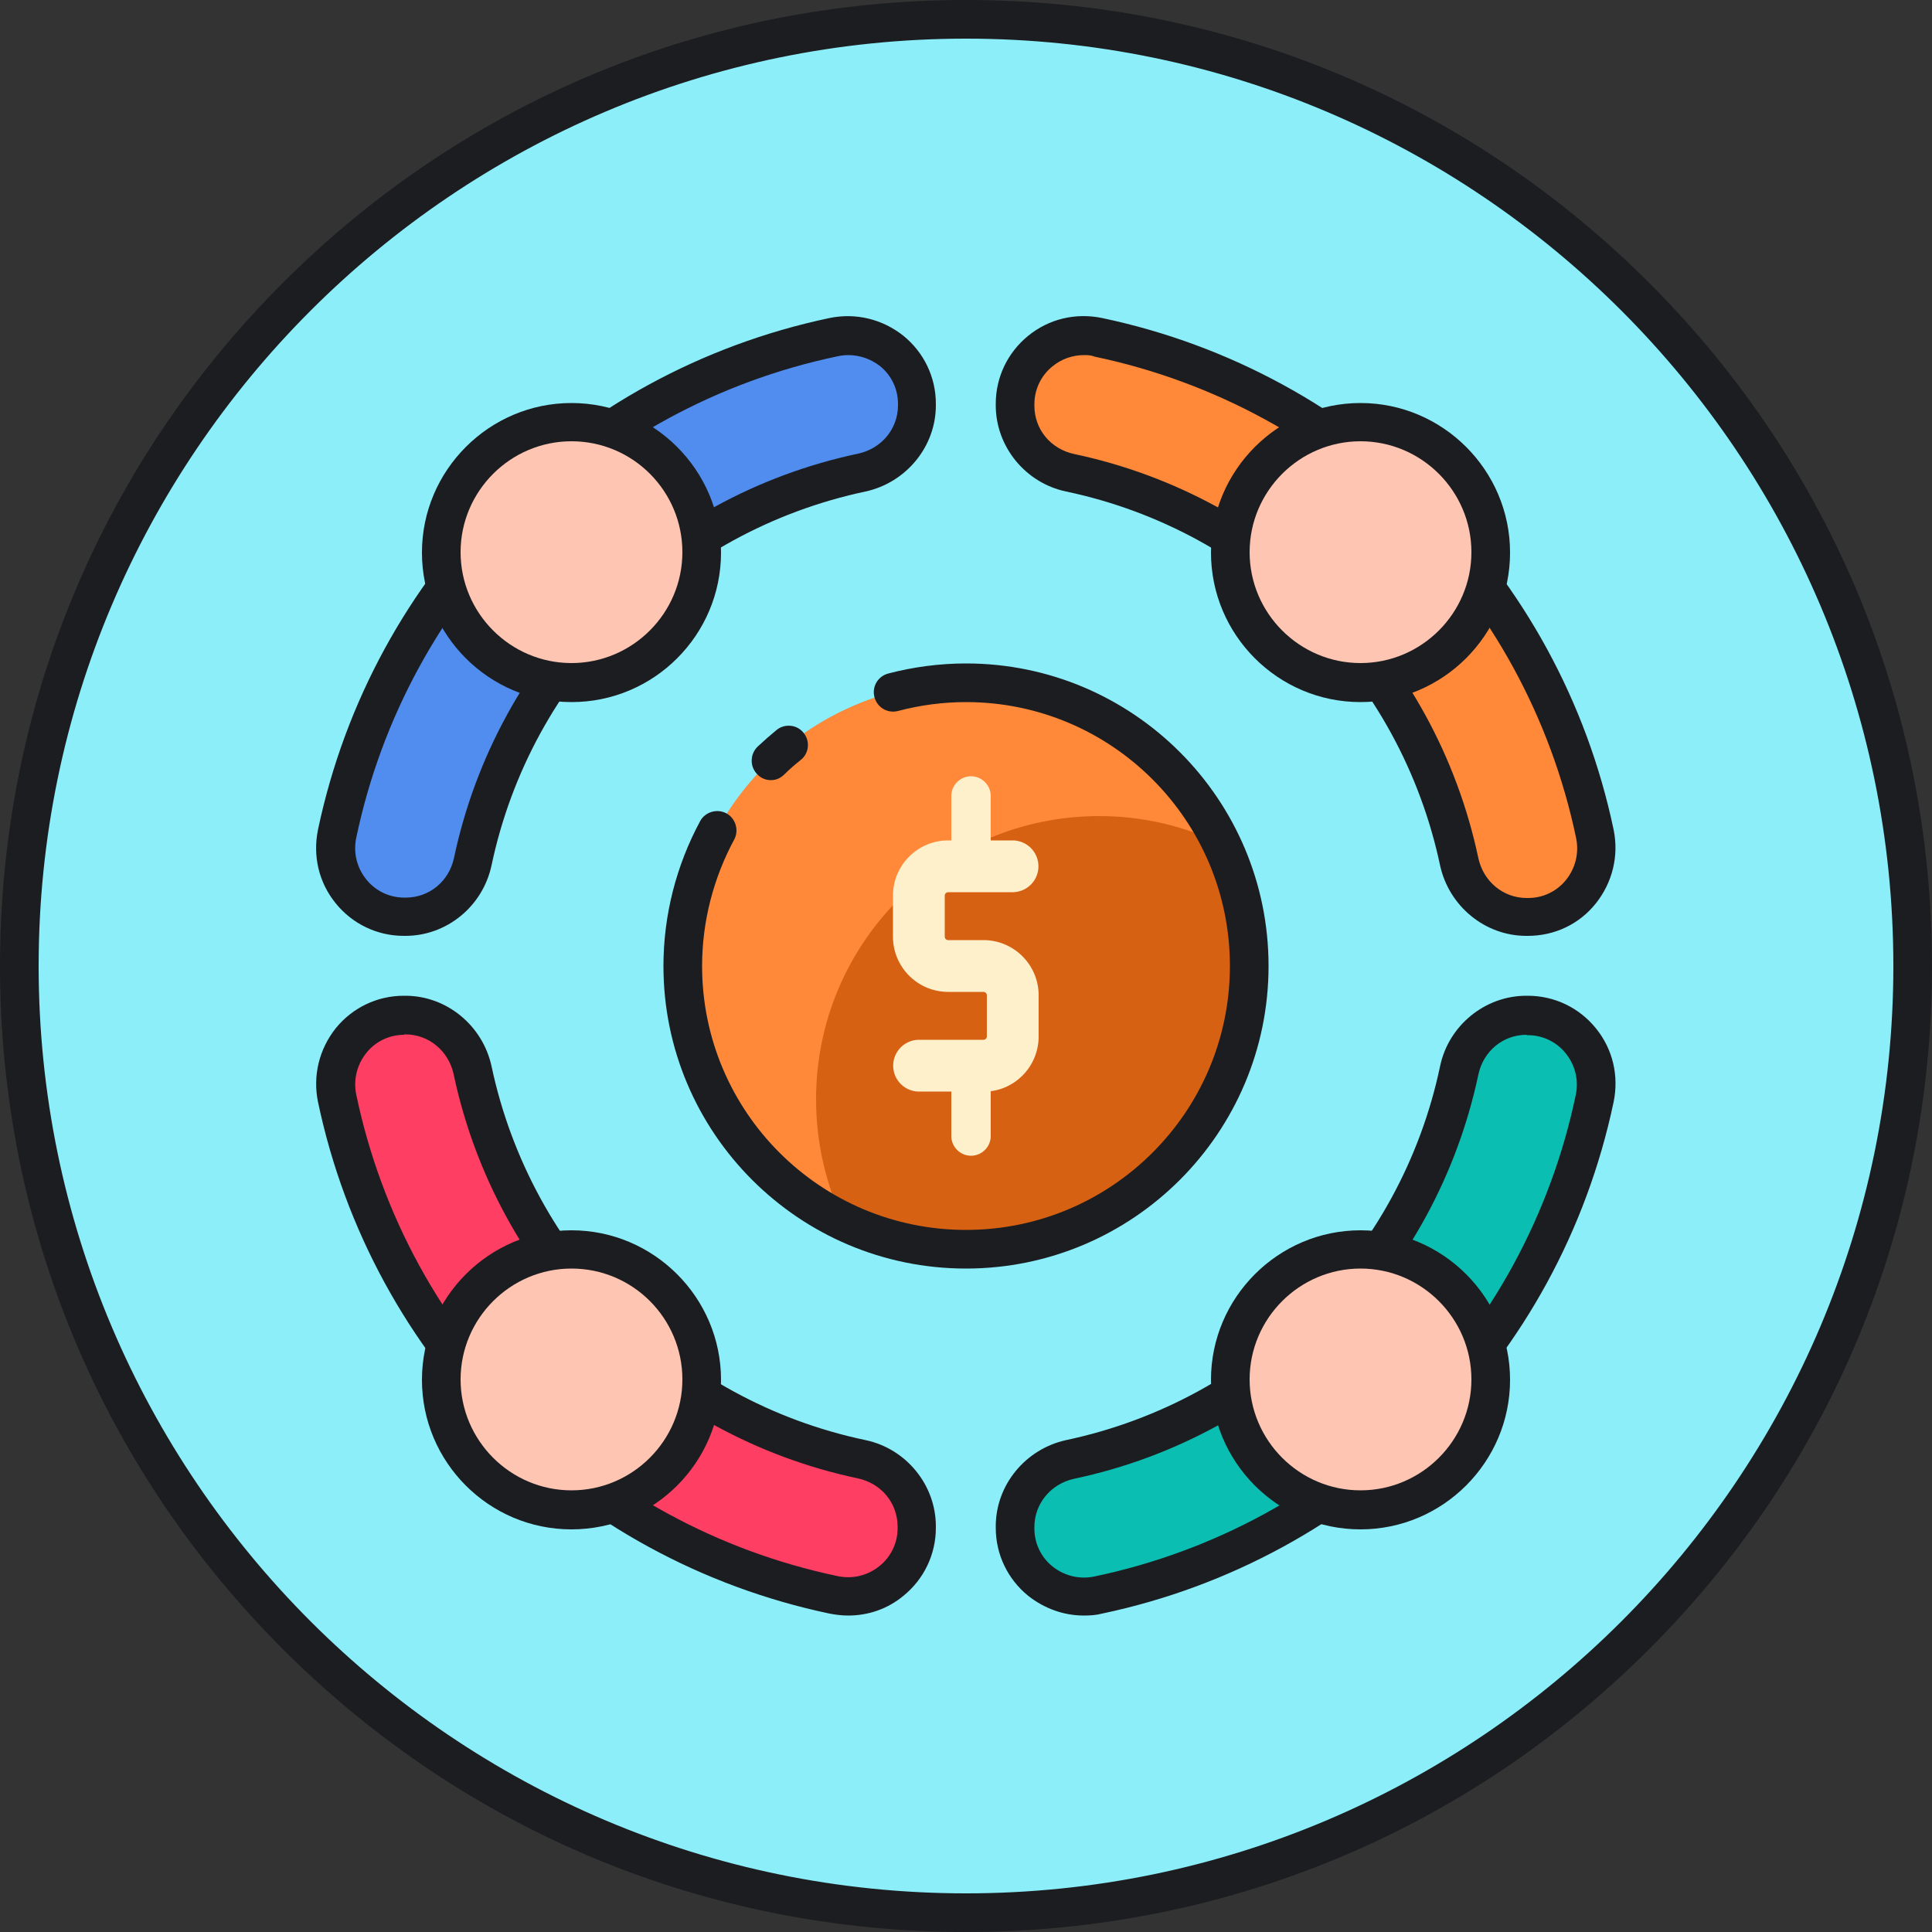 <svg xmlns="http://www.w3.org/2000/svg" viewBox="0 0 1024 1024" version="1.1"><rect x="0" y="0" width="1024" height="1024" fill="#333333" stroke="none"/><path d="M512 512m-501.76 0a501.76 501.76 0 1 0 1003.52 0 501.76 501.76 0 1 0-1003.52 0Z" fill="#8CEEF9" p-id="15179"></path><path d="M809.165 485.786h0.819c23.142 0 40.141-21.299 35.43-44.032-27.648-131.686-131.482-235.52-263.168-263.168-22.733-4.71-44.032 12.288-44.032 35.43v0.819c0 17.203 12.288 31.949 29.082 35.635 103.014 21.709 184.525 103.219 206.234 206.234 3.686 16.794 18.227 29.082 35.635 29.082z" fill="#FF8939" p-id="15180"></path><path d="M538.214 809.165v0.819c0 23.142 21.299 40.141 44.032 35.43 131.686-27.648 235.52-131.482 263.168-263.168 4.71-22.733-12.288-44.032-35.43-44.032h-0.819c-17.203 0-31.949 12.288-35.635 29.082-21.709 103.014-103.219 184.525-206.234 206.234-16.794 3.686-29.082 18.227-29.082 35.635z" fill="#0ABFB2" p-id="15181"></path><path d="M485.786 214.835v-0.819c0-23.142-21.299-40.141-44.032-35.43-131.686 27.648-235.52 131.482-263.168 263.168-4.71 22.733 12.288 44.032 35.43 44.032h0.819c17.203 0 31.949-12.288 35.635-29.082 21.709-103.014 103.219-184.525 206.234-206.234 16.794-3.686 29.082-18.227 29.082-35.635z" fill="#508DEF" p-id="15182"></path><path d="M214.835 538.214h-0.819c-23.142 0-40.141 21.299-35.43 44.032 27.648 131.686 131.482 235.52 263.168 263.168 22.733 4.71 44.032-12.288 44.032-35.43v-0.819c0-17.203-12.288-31.949-29.082-35.635-103.014-21.709-184.525-103.219-206.234-206.234-3.686-16.794-18.227-29.082-35.635-29.082z" fill="#FF3E63" p-id="15183"></path><path d="M512 1024c-136.806 0-265.421-53.248-362.086-149.914C53.248 777.421 0 648.806 0 512S53.248 246.579 149.914 149.914C246.579 53.248 375.194 0 512 0s265.421 53.248 362.086 149.914C970.752 246.579 1024 375.194 1024 512s-53.248 265.421-149.914 362.086C777.421 970.752 648.806 1024 512 1024z m0-1003.52C241.05 20.48 20.48 241.05 20.48 512s220.57 491.52 491.52 491.52 491.52-220.57 491.52-491.52S782.95 20.48 512 20.48z" fill="#1C1D21" p-id="15184"></path><path d="M512 512m-150.118 0a150.118 150.118 0 1 0 300.237 0 150.118 150.118 0 1 0-300.237 0Z" fill="#D66112" p-id="15185"></path><path d="M432.538 582.656c0-82.944 67.174-150.118 150.118-150.118 23.142 0 45.056 5.325 64.717 14.746-24.166-50.586-75.776-85.402-135.578-85.402-82.944 0-150.118 67.174-150.118 150.118 0 59.802 34.816 111.206 85.402 135.578-9.216-19.661-14.541-41.574-14.541-64.922z" fill="#FF8939" p-id="15186"></path><path d="M408.576 413.491c-2.662 0-5.325-1.024-7.373-3.277-3.891-4.096-3.686-10.65 0.41-14.541 3.277-3.072 6.554-5.939 10.035-8.806 4.301-3.482 10.854-2.867 14.336 1.638 3.482 4.301 2.867 10.854-1.638 14.336-3.072 2.458-5.939 4.915-8.602 7.578-2.253 2.253-4.71 3.072-7.168 3.072z" fill="#1C1D21" p-id="15187"></path><path d="M512 672.358c-88.474 0-160.358-71.885-160.358-160.358 0-26.829 6.758-53.248 19.456-76.8 2.662-4.915 9.011-6.758 13.926-4.096 4.915 2.662 6.758 9.011 4.096 13.926-11.059 20.48-16.998 43.622-16.998 66.97 0 77.21 62.669 139.878 139.878 139.878s139.878-62.669 139.878-139.878-62.669-139.878-139.878-139.878c-12.288 0-24.371 1.638-36.045 4.71-5.53 1.434-11.059-1.843-12.493-7.373-1.434-5.53 1.843-11.059 7.373-12.493 13.312-3.482 27.238-5.325 41.165-5.325 88.474 0 160.358 71.885 160.358 160.358s-71.885 160.358-160.358 160.358z" fill="#1C1D21" p-id="15188"></path><path d="M521.216 498.278h-18.637c-1.024 0-1.843-0.819-1.843-1.843v-21.709c0-1.024 0.819-1.843 1.843-1.843h34.202a13.722 13.722 0 0 0 0-27.443h-11.674V421.888c0-5.734-4.71-10.445-10.445-10.445s-10.445 4.71-10.445 10.445v23.552h-1.638c-16.179 0-29.286 13.107-29.286 29.286v21.709c0 16.179 13.107 29.286 29.286 29.286h18.637c1.024 0 1.843 0.819 1.843 1.843v21.709c0 1.024-0.819 1.843-1.843 1.843h-34.202a13.722 13.722 0 0 0 0 27.443h17.203V602.112c0 5.734 4.71 10.445 10.445 10.445s10.445-4.71 10.445-10.445v-23.757c14.336-1.843 25.395-14.131 25.395-29.082v-21.709c0-16.179-13.107-29.286-29.286-29.286z" fill="#FFF0CC" p-id="15189"></path><path d="M809.779 496.026h-0.819c-21.914 0-40.96-15.77-45.67-37.274-21.094-99.533-98.918-177.357-198.246-198.246-21.504-4.506-37.274-23.757-37.274-45.67v-0.819c0-14.131 6.349-27.238 17.203-36.045 11.059-9.011 25.19-12.288 39.117-9.421 136.192 28.672 242.483 134.963 271.155 271.155 2.867 13.926-0.614 28.058-9.421 39.117-8.806 11.059-21.914 17.203-36.045 17.203zM574.464 188.211c-5.939 0-11.878 2.048-16.589 5.939-6.144 4.915-9.626 12.288-9.626 20.07v0.819c0 12.493 8.602 22.938 21.094 25.6 107.315 22.733 191.488 106.701 214.221 214.221 2.662 12.288 13.107 21.094 25.6 21.094h0.819c7.782 0 15.155-3.482 20.07-9.626 4.915-6.144 6.963-14.131 5.325-22.118-26.829-128.205-127.181-228.352-255.181-255.181-2.048-0.819-3.891-0.819-5.734-0.819zM574.464 856.269c-10.65 0-20.89-3.686-29.491-10.445-10.854-8.806-17.203-21.914-17.203-36.045v-0.819c0-21.914 15.77-40.96 37.274-45.67 99.533-21.094 177.357-98.918 198.246-198.246 4.506-21.504 23.757-37.274 45.67-37.274h0.819c14.131 0 27.238 6.349 36.045 17.203 9.011 11.059 12.288 25.19 9.421 39.117-28.672 136.192-134.963 242.483-271.155 271.155-3.072 0.819-6.349 1.024-9.626 1.024z m234.701-307.814c-12.493 0-22.938 8.602-25.6 21.094-22.733 107.315-106.701 191.488-214.221 214.221-12.288 2.662-21.094 13.107-21.094 25.6v0.819c0 7.782 3.482 15.155 9.626 20.07 6.144 4.915 14.131 6.963 22.118 5.325 128.205-26.829 228.352-127.181 255.181-255.181 1.638-7.782-0.205-15.77-5.325-22.118-4.915-6.144-12.288-9.626-20.07-9.626h-0.614zM214.835 496.026h-0.819c-14.131 0-27.238-6.349-36.045-17.203-9.011-11.059-12.288-25.19-9.421-39.117 28.672-136.192 134.963-242.483 271.155-271.155 13.926-2.867 28.058 0.614 39.117 9.421 10.854 8.806 17.203 21.914 17.203 36.045v0.819c0 21.914-15.77 40.96-37.274 45.67-99.533 21.094-177.357 98.918-198.246 198.246-4.71 21.709-23.757 37.274-45.67 37.274zM449.536 188.211c-1.843 0-3.686 0.205-5.53 0.614-128.205 26.829-228.352 127.181-255.181 255.181-1.638 7.782 0.205 15.77 5.325 22.118 4.915 6.144 12.288 9.626 20.07 9.626h0.819c12.493 0 22.938-8.602 25.6-21.094 22.733-107.315 106.701-191.488 214.221-214.221 12.288-2.662 21.094-13.107 21.094-25.6v-0.819c0-7.782-3.482-15.155-9.626-20.07-5.12-3.891-10.854-5.734-16.794-5.734zM449.536 856.269c-3.277 0-6.554-0.41-9.83-1.024-136.192-28.672-242.483-134.963-271.155-271.155-2.867-13.926 0.614-28.058 9.421-39.117 8.806-10.854 21.914-17.203 36.045-17.203h0.819c21.914 0 40.96 15.77 45.67 37.274 21.094 99.533 98.918 177.357 198.246 198.246 21.504 4.506 37.274 23.757 37.274 45.67v0.819c0 14.131-6.349 27.238-17.203 36.045-8.397 6.963-18.637 10.445-29.286 10.445zM214.221 548.454c-7.782 0-15.155 3.482-20.07 9.626-4.915 6.144-6.963 14.131-5.325 22.118 26.829 128.205 127.181 228.352 255.181 255.181 7.782 1.638 15.77-0.205 22.118-5.325 6.144-4.915 9.626-12.288 9.626-20.07v-0.819c0-12.493-8.602-22.938-21.094-25.6-107.315-22.733-191.488-106.701-214.221-214.221-2.662-12.288-13.107-21.094-25.6-21.094h-0.614z" fill="#1C1D21" p-id="15190"></path><path d="M302.899 292.864m-69.018 0a69.018 69.018 0 1 0 138.035 0 69.018 69.018 0 1 0-138.035 0Z" fill="#FFC5B3" p-id="15191"></path><path d="M721.101 292.864m-69.018 0a69.018 69.018 0 1 0 138.035 0 69.018 69.018 0 1 0-138.035 0Z" fill="#FFC5B3" p-id="15192"></path><path d="M302.899 372.122c-43.827 0-79.258-35.635-79.258-79.258s35.635-79.258 79.258-79.258 79.258 35.635 79.258 79.258-35.43 79.258-79.258 79.258z m0-138.24c-32.358 0-58.778 26.419-58.778 58.778s26.419 58.778 58.778 58.778c32.358 0 58.778-26.419 58.778-58.778s-26.214-58.778-58.778-58.778zM721.101 372.122c-43.827 0-79.258-35.635-79.258-79.258s35.635-79.258 79.258-79.258 79.258 35.635 79.258 79.258-35.635 79.258-79.258 79.258z m0-138.24c-32.358 0-58.778 26.419-58.778 58.778s26.419 58.778 58.778 58.778c32.358 0 58.778-26.419 58.778-58.778s-26.419-58.778-58.778-58.778z" fill="#1C1D21" p-id="15193"></path><path d="M302.899 731.136m-69.018 0a69.018 69.018 0 1 0 138.035 0 69.018 69.018 0 1 0-138.035 0Z" fill="#FFC5B3" p-id="15194"></path><path d="M721.101 731.136m-69.018 0a69.018 69.018 0 1 0 138.035 0 69.018 69.018 0 1 0-138.035 0Z" fill="#FFC5B3" p-id="15195"></path><path d="M302.899 810.598c-43.827 0-79.258-35.635-79.258-79.258s35.635-79.258 79.258-79.258 79.258 35.635 79.258 79.258-35.43 79.258-79.258 79.258z m0-138.24c-32.358 0-58.778 26.419-58.778 58.778s26.419 58.778 58.778 58.778c32.358 0 58.778-26.419 58.778-58.778s-26.214-58.778-58.778-58.778zM721.101 810.598c-43.827 0-79.258-35.635-79.258-79.258s35.635-79.258 79.258-79.258 79.258 35.635 79.258 79.258-35.635 79.258-79.258 79.258z m0-138.24c-32.358 0-58.778 26.419-58.778 58.778s26.419 58.778 58.778 58.778c32.358 0 58.778-26.419 58.778-58.778s-26.419-58.778-58.778-58.778z" fill="#1C1D21" p-id="15196"></path></svg>